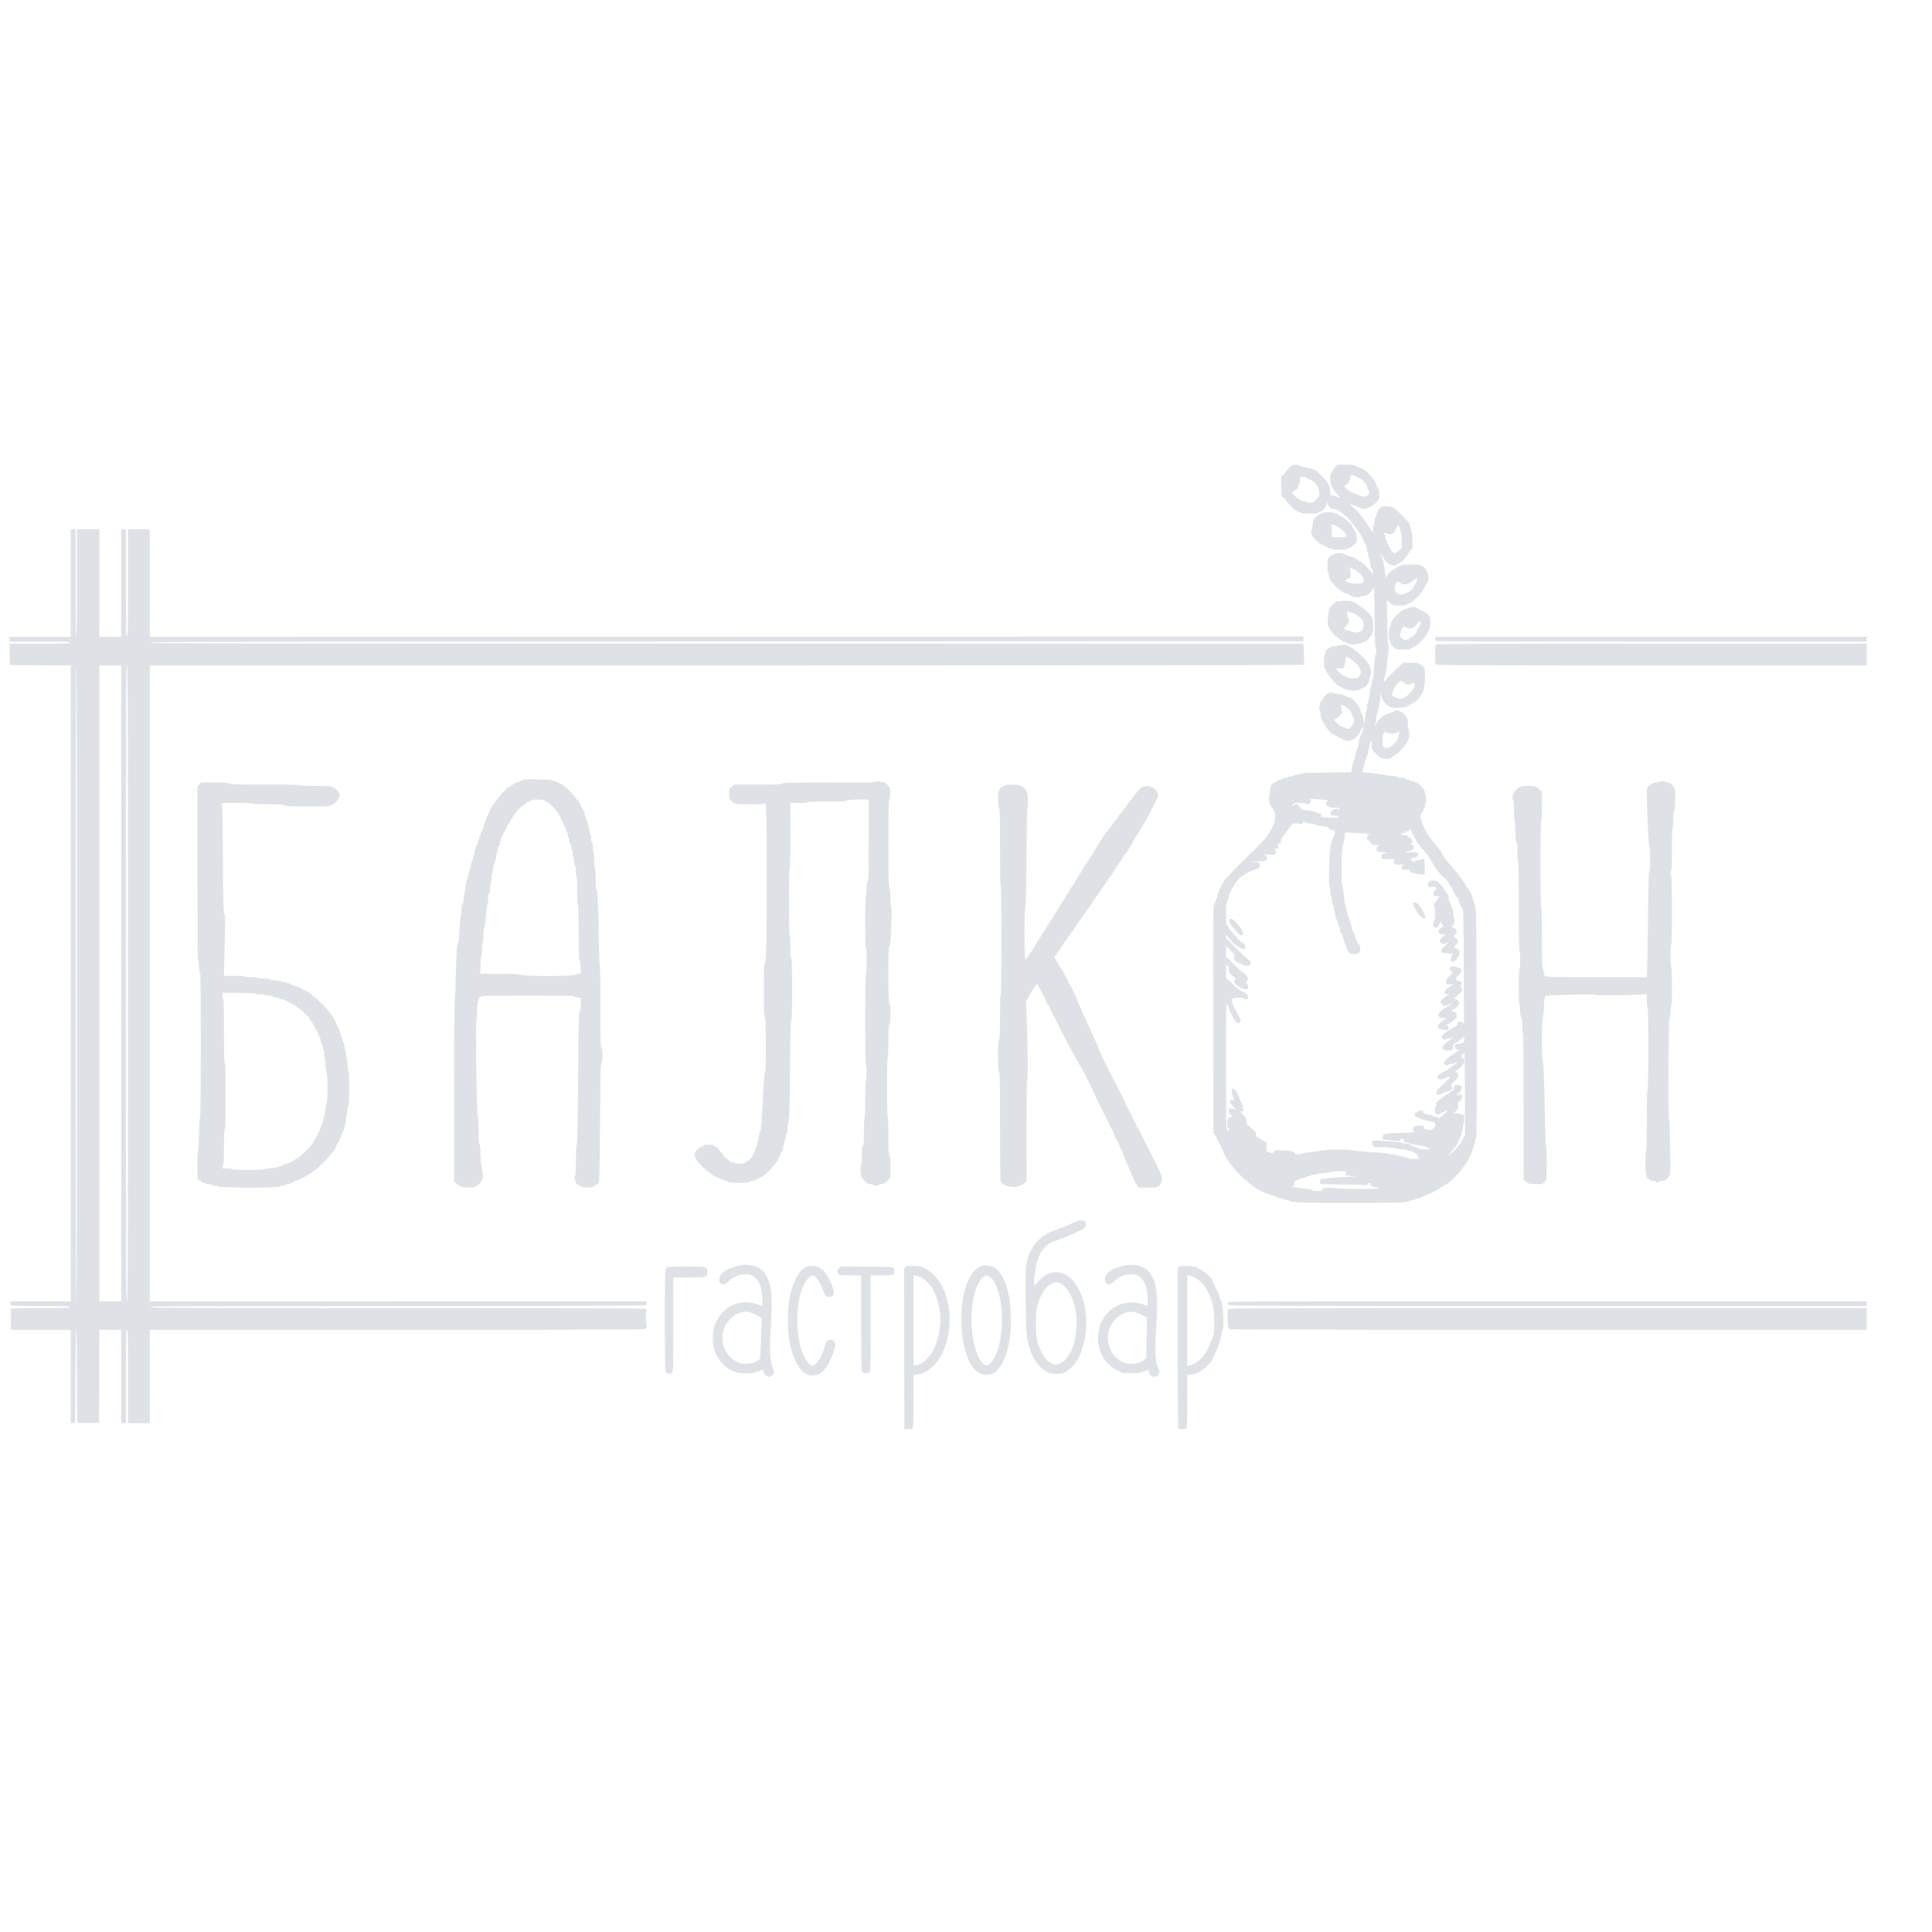 <?xml version="1.0" standalone="no"?>
<!DOCTYPE svg PUBLIC "-//W3C//DTD SVG 20010904//EN"
 "http://www.w3.org/TR/2001/REC-SVG-20010904/DTD/svg10.dtd">
<svg version="1.0" xmlns="http://www.w3.org/2000/svg"
 width="270" height="270" viewBox="0 0 2838 1607"
 preserveAspectRatio="xMidYMid meet">
<g transform="translate(0,1607) scale(0.1,-0.1)"
fill="#dee2e6" stroke="none">
<path d="M18954 15372 c-16 -15 -38 -41 -49 -57 -11 -16 -35 -44 -52 -62 l-33
-32 0 -135 c0 -135 4 -166 22 -166 10 0 58 -45 58 -55 0 -19 116 -135 135
-135 8 0 15 -4 15 -10 0 -5 8 -10 18 -10 10 0 27 -7 38 -15 28 -21 246 -21
264 0 7 8 17 15 22 15 36 0 97 76 99 124 1 20 2 20 6 1 3 -11 16 -35 30 -52
19 -27 31 -33 61 -34 20 0 49 -8 63 -17 50 -32 134 -100 165 -133 53 -57 194
-249 194 -265 0 -8 4 -22 9 -32 5 -9 12 -24 15 -32 4 -8 15 -28 25 -45 11 -16
20 -47 20 -67 1 -20 6 -40 11 -43 6 -3 10 -21 10 -40 0 -19 4 -36 9 -40 5 -3
13 -36 17 -73 3 -37 9 -69 13 -72 15 -12 31 -52 31 -75 0 -23 -5 -20 -49 33
-56 67 -128 132 -148 132 -7 0 -13 4 -13 9 0 5 -8 11 -17 15 -10 3 -31 14 -48
25 -16 11 -40 20 -52 20 -12 1 -25 6 -28 11 -3 6 -16 10 -28 10 -12 0 -31 7
-41 15 -27 20 -130 20 -150 0 -8 -8 -21 -15 -28 -15 -8 0 -26 -13 -41 -28 -25
-27 -27 -34 -27 -124 0 -54 4 -100 10 -103 6 -3 10 -21 10 -40 0 -19 5 -37 10
-40 6 -3 10 -15 10 -25 0 -25 144 -170 169 -170 6 0 11 -4 11 -10 0 -5 9 -10
19 -10 11 0 23 -4 26 -10 3 -5 17 -10 31 -10 13 0 24 -4 24 -8 0 -27 140 -56
155 -32 3 6 22 10 40 10 54 0 112 36 143 89 l27 46 5 -435 c4 -322 8 -441 18
-457 15 -28 16 -85 0 -101 -8 -8 -15 -63 -20 -145 -8 -152 -16 -215 -29 -223
-5 -3 -9 -26 -9 -52 0 -26 -7 -56 -15 -66 -10 -13 -15 -43 -15 -82 0 -35 -4
-66 -10 -69 -5 -3 -10 -21 -10 -40 0 -19 -4 -37 -10 -40 -5 -3 -10 -30 -10
-59 0 -28 -5 -57 -11 -63 -7 -7 -14 -46 -17 -88 -5 -83 -22 -114 -22 -40 0 31
-8 61 -25 91 -14 25 -25 55 -25 67 0 12 -18 45 -40 72 -71 88 -90 105 -119
105 -16 0 -34 7 -41 15 -7 8 -21 15 -31 15 -10 0 -21 5 -24 10 -3 6 -30 10
-60 10 -30 0 -57 5 -60 10 -3 6 -26 10 -51 10 -38 0 -49 -5 -84 -40 -22 -22
-40 -47 -40 -55 0 -8 -3 -15 -7 -15 -30 0 -59 -139 -33 -155 6 -3 10 -30 10
-60 0 -29 6 -60 13 -67 6 -7 19 -26 27 -43 34 -71 103 -155 138 -172 20 -9 54
-27 74 -40 21 -13 44 -23 53 -23 8 0 15 -3 15 -7 0 -25 112 -45 125 -23 3 6
14 10 24 10 27 0 95 79 127 146 15 33 29 53 32 45 6 -17 -16 -83 -45 -139 -15
-28 -23 -60 -23 -92 0 -27 -4 -52 -10 -55 -5 -3 -10 -17 -10 -30 0 -13 -4 -26
-9 -30 -6 -3 -13 -27 -16 -53 -6 -45 -10 -57 -33 -112 -6 -14 -13 -41 -17 -60
-3 -19 -8 -49 -11 -67 l-6 -31 -351 -4 c-298 -4 -359 -7 -397 -21 -25 -9 -57
-17 -72 -17 -15 0 -30 -4 -33 -10 -3 -5 -19 -10 -35 -10 -16 0 -32 -4 -35 -10
-3 -5 -21 -10 -39 -10 -33 0 -145 -52 -194 -90 -28 -22 -32 -38 -48 -185 -7
-68 9 -129 43 -169 12 -13 26 -33 32 -44 13 -25 15 -145 2 -170 -5 -9 -18 -37
-30 -62 -59 -122 -101 -178 -232 -305 -291 -282 -466 -463 -480 -492 -7 -18
-17 -33 -21 -33 -5 0 -8 -9 -8 -20 0 -11 -4 -20 -9 -20 -5 0 -12 -11 -15 -25
-4 -14 -11 -25 -16 -25 -6 0 -10 -16 -10 -35 0 -19 -4 -35 -10 -35 -5 0 -10
-16 -10 -35 0 -19 -4 -35 -9 -35 -5 0 -11 -14 -15 -31 -3 -16 -13 -37 -21 -45
-14 -14 -15 -200 -13 -1693 l3 -1676 23 -25 c13 -14 26 -37 29 -52 3 -16 9
-28 14 -28 5 0 9 -11 9 -25 0 -14 4 -25 9 -25 11 0 41 -56 41 -77 0 -7 5 -13
10 -13 6 0 10 -10 10 -22 0 -13 9 -34 20 -48 11 -14 20 -29 20 -33 0 -5 27
-47 61 -95 64 -91 178 -209 268 -277 29 -22 65 -50 79 -63 15 -13 45 -32 67
-43 22 -11 47 -23 55 -28 45 -24 62 -31 79 -31 11 0 23 -4 26 -10 3 -5 14 -10
24 -10 16 0 59 -17 103 -41 10 -5 31 -9 47 -9 17 0 33 -4 36 -10 3 -5 17 -10
31 -10 13 0 32 -4 42 -9 61 -33 134 -36 892 -36 606 0 770 3 830 14 41 8 79
18 85 23 5 4 19 8 31 8 13 0 26 5 29 10 3 6 19 10 35 10 16 0 31 4 35 9 3 5
19 12 35 16 17 4 30 11 30 16 0 5 8 9 18 9 17 0 121 47 132 59 3 3 19 13 35
21 17 8 51 29 76 47 26 18 51 33 56 33 20 0 149 119 198 184 79 102 108 144
126 181 11 22 23 47 28 55 24 45 31 62 31 79 0 11 5 23 10 26 6 3 10 19 10 36
0 16 5 29 10 29 6 0 10 20 10 44 0 27 5 46 13 49 9 3 11 345 9 1678 -2 1027
-7 1678 -13 1683 -5 6 -9 25 -9 43 0 18 -4 33 -10 33 -5 0 -10 11 -10 24 0 14
-4 28 -10 31 -5 3 -10 17 -10 30 0 24 -31 87 -79 159 -14 21 -30 46 -36 55
-59 94 -104 151 -235 300 -30 34 -67 84 -81 110 -39 71 -96 149 -159 217 -47
52 -116 168 -140 239 -4 11 -13 36 -19 55 -7 19 -15 43 -18 52 -3 9 7 32 21
51 14 19 26 41 26 50 0 9 5 19 10 22 6 3 10 19 10 35 0 16 5 32 10 35 6 3 10
33 10 65 0 32 -4 62 -10 65 -5 3 -10 21 -10 40 0 26 -11 45 -51 89 -28 31 -59
56 -69 56 -11 0 -22 5 -25 10 -3 6 -19 10 -35 10 -16 0 -32 5 -35 10 -3 6 -16
10 -29 10 -12 0 -31 7 -42 15 -10 8 -37 15 -60 15 -22 0 -44 4 -50 9 -9 9 -36
14 -174 30 -41 5 -98 14 -127 20 -28 6 -92 13 -142 17 -76 6 -89 9 -80 21 11
13 24 61 36 131 3 18 9 35 14 38 5 3 9 15 9 27 0 12 7 31 15 41 8 11 15 37 15
57 0 21 5 41 10 44 6 3 10 23 10 43 0 20 8 46 16 57 15 19 16 18 13 -15 -5
-86 0 -103 49 -155 68 -72 95 -87 163 -88 51 -1 62 2 87 26 15 15 33 27 40 27
7 0 12 5 12 10 0 6 6 10 13 10 26 0 167 163 167 194 0 8 5 18 10 21 6 3 10 37
10 75 0 38 -4 72 -10 75 -5 3 -10 39 -10 79 0 53 -4 77 -15 86 -8 7 -15 18
-15 25 0 15 -25 37 -73 64 -42 24 -58 26 -87 11 -11 -5 -29 -14 -40 -20 -11
-5 -29 -10 -39 -10 -11 0 -23 -4 -26 -10 -3 -5 -13 -10 -21 -10 -31 0 -121
-78 -143 -124 -11 -25 -24 -46 -27 -46 -3 0 -2 6 3 12 4 7 11 38 15 68 4 30
14 84 23 120 25 102 35 159 44 245 7 70 8 73 9 28 1 -28 7 -55 12 -58 6 -3 10
-15 10 -25 0 -21 76 -100 96 -100 7 0 14 -5 16 -12 3 -9 34 -12 113 -10 98 3
112 6 149 30 23 15 57 35 76 45 51 26 62 36 106 97 50 69 63 125 65 276 2 135
-2 148 -65 190 -32 22 -45 24 -146 24 l-110 0 -88 -82 c-102 -97 -116 -112
-159 -163 l-33 -38 0 36 c0 20 5 39 10 42 6 3 10 21 10 40 0 19 5 37 10 40 6
3 10 30 10 58 0 29 7 93 15 142 17 105 19 170 5 211 -5 16 -11 164 -12 330
l-3 301 46 -39 c45 -38 46 -38 134 -38 59 0 94 4 104 13 9 8 32 20 51 27 71
27 217 188 219 241 1 9 12 27 26 40 21 21 25 33 25 86 0 53 -5 71 -31 113 -46
75 -76 86 -234 82 -120 -3 -133 -5 -174 -30 -24 -15 -60 -36 -79 -48 -45 -27
-82 -62 -82 -79 0 -7 -6 -18 -14 -24 -12 -10 -15 -1 -19 56 -7 99 -38 226 -57
238 -6 4 -10 13 -10 21 0 21 18 3 53 -53 55 -87 139 -118 197 -73 14 11 30 20
35 20 19 1 96 80 110 113 7 18 27 48 44 67 l31 35 -3 120 c-3 109 -11 152 -38
207 -5 10 -9 24 -9 33 0 22 -198 217 -246 241 -14 8 -53 14 -87 14 -49 0 -66
-5 -94 -26 -18 -14 -33 -34 -33 -44 0 -10 -4 -22 -10 -25 -5 -3 -10 -17 -10
-30 0 -13 -5 -25 -12 -27 -6 -2 -13 -31 -16 -66 -2 -34 -8 -65 -13 -68 -5 -3
-9 -28 -9 -55 0 -45 -2 -49 -15 -35 -8 8 -15 17 -15 20 0 8 -102 161 -141 211
-46 60 -90 106 -134 142 -27 22 -34 32 -23 33 9 0 20 -4 23 -10 3 -5 15 -10
25 -10 10 0 40 -11 66 -25 47 -25 118 -34 129 -16 3 5 20 13 37 16 20 5 52 28
85 62 53 54 53 54 53 119 0 51 -5 72 -25 104 -14 22 -25 50 -25 63 0 23 -37
74 -114 155 -39 40 -86 72 -109 72 -18 0 -87 33 -87 42 0 4 -58 8 -129 8
l-129 0 -36 -44 c-20 -24 -36 -49 -36 -54 0 -5 -7 -15 -15 -22 -11 -9 -15 -33
-15 -86 0 -88 27 -148 102 -228 26 -27 45 -52 43 -55 -3 -2 -25 6 -49 19 -27
13 -55 21 -70 18 -25 -5 -26 -4 -26 52 0 83 -30 142 -110 220 -99 96 -116 110
-133 110 -9 0 -19 5 -22 10 -3 6 -26 10 -50 10 -24 0 -47 5 -50 10 -3 6 -18
10 -33 10 -15 1 -38 7 -52 15 -43 25 -104 19 -136 -13z m956 -144 c14 -6 32
-14 40 -19 8 -5 25 -13 36 -18 31 -14 94 -83 94 -104 0 -10 9 -37 20 -60 20
-41 20 -42 2 -67 -23 -31 -90 -39 -124 -16 -12 9 -30 16 -40 16 -10 0 -33 9
-53 20 -20 11 -41 20 -48 20 -7 1 -30 19 -52 40 l-40 40 38 31 c20 17 37 39
37 49 0 10 5 22 10 25 6 3 10 20 10 36 0 33 8 33 70 7z m-720 -23 c7 -8 19
-15 26 -15 21 0 87 -40 104 -63 43 -59 60 -100 60 -147 0 -45 -4 -53 -45 -95
-40 -40 -51 -45 -90 -45 -24 0 -47 5 -50 10 -3 6 -21 10 -39 10 -19 0 -39 7
-46 15 -7 8 -19 15 -26 15 -15 0 -104 88 -104 102 0 5 8 11 18 15 36 13 72 45
72 64 0 11 7 31 16 45 11 17 15 37 11 64 l-5 40 43 0 c26 0 47 -6 55 -15z
m1388 -785 c6 -19 12 -81 14 -137 l3 -102 -43 -41 c-24 -22 -51 -40 -60 -40
-18 1 -52 23 -52 33 0 4 -16 31 -35 61 -19 30 -35 64 -35 75 0 11 -4 23 -10
26 -5 3 -10 21 -10 39 0 17 -5 37 -12 44 -17 17 0 28 22 14 46 -28 130 -5 130
36 0 8 12 31 27 50 l27 35 12 -29 c6 -16 16 -45 22 -64z m-702 -550 c9 0 31
-12 48 -27 18 -16 44 -37 57 -48 48 -40 65 -109 34 -135 -18 -15 -169 -9 -200
7 -11 7 -28 14 -37 17 -28 8 -21 20 22 39 l40 17 0 62 c0 44 -5 67 -17 82 -18
20 -18 20 9 3 15 -9 35 -17 44 -17z m944 -150 c0 -6 -4 -18 -9 -28 -5 -9 -19
-37 -30 -62 -31 -63 -48 -81 -111 -112 -67 -34 -111 -35 -150 -6 -26 19 -30
28 -30 68 0 88 42 128 85 80 36 -39 139 -15 197 47 22 24 48 31 48 13z m-198
-1525 c15 -20 29 -25 62 -25 23 0 51 7 62 15 27 21 34 19 34 -11 0 -60 -79
-160 -159 -201 -28 -15 -87 -17 -96 -3 -3 6 -16 10 -28 10 -12 0 -30 12 -40
26 -17 23 -17 27 -3 49 9 13 16 33 16 43 0 11 19 42 42 71 48 59 78 66 110 26z
m-879 -337 c56 -32 107 -80 107 -102 0 -13 12 -40 26 -61 30 -45 27 -64 -17
-130 -26 -39 -35 -45 -65 -45 -19 0 -34 5 -34 10 0 6 -9 10 -19 10 -11 0 -23
5 -26 10 -3 6 -12 10 -20 10 -7 0 -34 21 -60 47 -41 42 -44 49 -27 53 42 11
121 97 108 118 -3 5 -9 27 -15 50 -10 46 -1 53 42 30z m627 -393 c18 -22 137
-21 162 1 16 16 18 15 24 0 4 -10 2 -22 -5 -29 -6 -6 -11 -21 -11 -34 0 -34
-47 -100 -95 -133 -58 -40 -86 -45 -114 -23 -20 16 -23 28 -23 100 0 60 4 87
17 107 20 30 28 32 45 11z m-1010 -982 c58 -2 116 -6 130 -9 22 -5 23 -7 7
-15 -10 -6 -17 -22 -17 -38 0 -38 50 -61 135 -61 51 0 65 -3 65 -15 0 -18 -21
-20 -37 -4 -17 17 -82 -16 -94 -47 -16 -44 -12 -49 45 -49 58 0 77 -8 59 -26
-8 -8 -51 -9 -138 -4 -70 4 -122 11 -115 15 25 15 6 44 -34 52 -22 5 -44 12
-50 17 -6 5 -33 11 -61 14 -88 9 -149 24 -153 37 -9 25 -62 75 -69 65 -5 -5
-18 -16 -30 -22 -22 -12 -22 -12 -11 12 11 24 16 25 89 25 43 0 89 -5 103 -11
20 -10 30 -9 51 5 31 20 32 40 3 62 -19 14 -20 15 -3 8 11 -5 67 -10 125 -11z
m-175 -343 c3 -5 25 -10 49 -10 23 0 46 -3 50 -7 11 -11 113 -34 178 -40 44
-4 57 -9 61 -24 3 -11 14 -19 27 -19 35 0 60 -19 60 -45 0 -13 -4 -27 -10 -30
-5 -3 -10 -14 -10 -24 0 -9 -10 -37 -22 -62 -27 -52 -37 -158 -44 -468 -3
-134 -1 -208 6 -215 5 -5 10 -30 10 -56 1 -25 7 -63 15 -85 8 -22 15 -59 15
-82 0 -23 5 -45 10 -48 6 -3 10 -19 10 -35 0 -16 5 -32 10 -35 6 -3 10 -24 10
-45 0 -35 13 -77 41 -132 5 -10 9 -27 9 -37 0 -11 5 -23 10 -26 6 -3 10 -20
10 -36 0 -16 11 -47 25 -69 14 -22 25 -51 25 -64 0 -14 5 -28 10 -31 6 -3 10
-17 10 -29 0 -13 7 -29 15 -36 8 -7 15 -23 15 -36 0 -25 14 -55 39 -86 11 -14
29 -18 74 -18 72 0 86 14 87 81 0 36 -5 50 -25 69 -14 13 -25 31 -25 41 0 10
-4 21 -10 24 -5 3 -10 15 -10 26 0 19 -3 27 -34 86 -9 17 -16 43 -16 56 0 14
-4 29 -10 32 -5 3 -10 19 -10 35 0 16 -4 32 -10 35 -5 3 -10 16 -10 29 0 12
-4 26 -10 32 -9 9 -16 34 -35 129 -4 17 -11 39 -15 50 -5 11 -11 52 -13 90 -2
39 -12 106 -23 150 -16 67 -19 115 -18 290 1 210 15 370 34 389 5 5 10 34 10
63 0 63 16 96 40 83 9 -5 76 -10 149 -12 73 -2 135 -6 138 -10 2 -5 16 -8 31
-9 l27 -1 -25 -7 c-19 -5 -26 -14 -28 -39 -3 -27 1 -34 22 -42 14 -5 26 -16
26 -24 0 -27 42 -46 105 -47 33 -1 49 -4 35 -6 -35 -7 -50 -21 -50 -48 0 -38
26 -50 109 -49 49 0 65 -2 46 -7 -72 -16 -86 -27 -83 -61 l3 -33 98 1 c68 1
95 -2 87 -10 -5 -5 -10 -20 -10 -33 0 -30 41 -47 98 -39 46 6 48 5 30 -24 -10
-15 -10 -25 -2 -38 9 -13 22 -16 63 -14 40 3 51 1 51 -11 0 -26 61 -49 142
-54 l77 -5 -1 110 c0 102 -2 112 -20 118 -11 3 -25 1 -31 -5 -6 -6 -26 -11
-43 -11 -18 0 -36 -4 -39 -10 -10 -16 -55 -12 -55 5 0 8 -5 15 -11 15 -5 0 -7
5 -4 10 3 6 18 10 33 10 15 0 40 10 56 23 25 20 27 26 17 45 -13 24 -38 26
-143 13 -31 -4 -54 -3 -52 1 3 4 15 8 28 8 12 0 41 9 65 21 38 18 42 23 39 52
-3 28 -8 33 -38 38 -19 4 -28 7 -19 8 29 2 43 28 31 56 -7 14 -17 25 -23 25
-6 0 -20 11 -31 25 -16 21 -28 25 -71 25 -47 0 -49 1 -31 15 10 8 27 15 37 15
9 0 17 5 17 10 0 6 11 10 24 10 13 0 29 7 36 15 16 19 30 19 30 0 0 -14 45
-101 61 -120 5 -5 9 -16 9 -25 0 -10 30 -52 68 -94 37 -43 79 -94 94 -114 15
-20 31 -41 35 -47 5 -5 15 -23 23 -40 42 -85 157 -234 201 -261 25 -15 89
-110 126 -186 19 -40 46 -85 60 -100 14 -14 22 -31 19 -37 -6 -9 19 -63 58
-124 12 -18 15 -155 18 -854 l3 -832 -23 15 c-33 22 -72 11 -72 -20 0 -18 -11
-29 -42 -46 -24 -12 -45 -25 -48 -29 -3 -3 -27 -17 -53 -31 -80 -40 -111 -97
-66 -121 15 -8 24 -8 32 0 6 6 27 11 47 11 20 0 41 5 48 12 6 6 14 9 18 6 3
-4 -21 -24 -53 -46 -103 -71 -124 -102 -87 -133 22 -18 93 -22 122 -7 19 10
23 18 19 42 -4 27 11 56 28 56 10 0 108 72 122 90 10 12 12 7 13 -32 0 -43 -2
-47 -31 -57 -18 -6 -44 -11 -58 -11 -39 0 -53 -14 -49 -46 3 -25 8 -30 43 -35
22 -3 34 -7 27 -8 -7 0 -58 -33 -113 -72 -115 -81 -144 -125 -98 -149 16 -9
26 -8 44 4 14 9 40 16 59 16 19 0 38 5 41 10 3 6 13 10 21 10 14 0 14 -2 0
-15 -8 -8 -19 -15 -25 -15 -6 0 -11 -4 -11 -10 0 -5 -6 -10 -13 -10 -7 0 -23
-10 -37 -23 -14 -13 -32 -26 -40 -30 -8 -4 -33 -18 -55 -32 -22 -13 -50 -29
-63 -35 -31 -13 -51 -58 -31 -71 18 -11 64 -12 87 0 29 15 93 33 98 28 3 -2
-43 -49 -101 -103 -84 -80 -105 -104 -105 -127 0 -15 7 -30 15 -33 18 -7 85
14 85 27 0 5 10 9 23 9 13 0 42 9 65 20 33 16 42 26 42 45 0 17 -6 25 -17 25
-12 0 3 21 45 63 50 51 62 69 62 95 0 21 -7 36 -20 44 -22 14 -26 28 -9 28 12
0 41 24 90 74 39 38 39 82 2 113 l-28 22 27 25 c15 15 29 26 31 26 3 0 5 -272
6 -604 l2 -605 -24 -38 c-13 -21 -31 -56 -41 -78 -18 -38 -164 -190 -174 -181
-2 3 2 11 9 19 8 8 30 34 48 57 19 23 40 48 46 54 10 11 35 62 69 139 9 21 16
51 16 67 0 16 5 32 10 35 6 3 10 23 10 44 0 20 5 42 11 48 5 5 9 38 7 74 -3
62 -4 64 -30 64 -14 0 -30 3 -34 8 -4 4 -27 7 -50 7 l-43 0 36 35 c33 32 35
38 31 85 -4 36 -2 50 8 50 19 0 54 49 54 76 0 26 -35 43 -53 25 -6 -6 -18 -11
-26 -11 -9 0 2 16 27 39 68 63 55 126 -25 119 -34 -3 -38 -6 -38 -31 -1 -18
-9 -34 -26 -45 -14 -9 -36 -27 -49 -39 -13 -13 -29 -23 -35 -23 -7 0 -24 -11
-39 -25 -14 -13 -46 -38 -71 -55 -31 -22 -45 -38 -45 -54 0 -13 -6 -36 -14
-52 -18 -35 -9 -92 17 -108 13 -8 24 -7 45 5 15 8 36 20 47 26 11 5 31 15 43
22 43 22 33 4 -28 -53 -62 -57 -74 -64 -85 -46 -3 6 -19 10 -34 10 -15 0 -36
7 -47 15 -10 8 -30 15 -44 15 -35 0 -102 25 -93 34 5 4 0 14 -11 21 -15 12
-23 12 -50 0 -17 -7 -39 -16 -49 -19 -22 -7 -20 -55 3 -66 8 -4 26 -13 40 -20
25 -13 63 -25 135 -40 114 -25 110 -23 107 -60 -2 -19 -10 -38 -17 -43 -8 -4
-21 -15 -30 -23 -11 -11 -24 -14 -43 -9 -15 3 -39 9 -54 12 -21 4 -26 10 -25
32 2 26 1 26 -58 22 -70 -4 -91 -13 -101 -43 -5 -16 -1 -27 15 -39 21 -17 17
-18 -131 -23 -203 -7 -300 -15 -316 -29 -7 -5 -12 -24 -10 -41 l3 -31 80 -7
c44 -4 99 -10 122 -13 35 -6 44 -4 55 14 18 30 48 27 48 -4 0 -19 6 -26 28
-30 15 -3 41 -10 57 -16 34 -13 107 -27 175 -36 25 -3 50 -9 55 -13 6 -4 25
-11 43 -15 18 -3 30 -11 26 -16 -7 -12 -129 -12 -154 1 -11 6 -29 14 -40 20
-11 6 -29 10 -39 10 -11 0 -22 4 -26 9 -11 20 -69 41 -110 41 -22 0 -45 4 -51
9 -10 10 -82 17 -281 27 l-132 6 -12 -26 c-11 -23 -9 -29 10 -50 21 -23 29
-24 144 -24 67 0 142 -5 167 -12 25 -7 74 -15 110 -17 36 -3 69 -9 74 -14 6
-5 20 -9 33 -9 13 0 31 -4 41 -9 9 -5 24 -12 32 -16 32 -13 60 -32 54 -38 -10
-10 6 -46 24 -50 9 -3 -20 -5 -65 -6 -45 0 -84 3 -87 8 -3 5 -23 11 -43 14
-21 2 -63 12 -93 22 -30 9 -80 19 -110 22 -30 2 -64 8 -75 13 -11 5 -65 11
-120 14 -139 6 -329 23 -400 35 -78 14 -337 14 -406 0 -60 -11 -174 -27 -259
-35 -30 -3 -59 -10 -64 -15 -6 -5 -32 -9 -58 -9 -36 0 -48 4 -48 15 0 8 -12
17 -27 20 -16 3 -44 11 -63 16 -19 6 -75 9 -125 7 -83 -3 -90 -5 -93 -24 -2
-17 -8 -20 -30 -17 -15 3 -39 10 -53 16 -25 10 -26 15 -25 74 l1 64 -55 31
c-95 53 -107 64 -102 96 3 23 -3 34 -30 56 -101 84 -118 100 -108 106 16 10 0
65 -29 97 -14 17 -35 40 -46 52 l-20 23 25 -3 c24 -4 25 -2 22 41 -2 25 -8 49
-13 55 -5 5 -9 16 -9 24 0 8 -6 22 -13 30 -8 9 -22 42 -31 73 -20 64 -55 108
-87 108 -20 0 -21 -3 -15 -46 3 -26 13 -61 21 -77 21 -42 19 -47 -15 -40 -27
5 -30 3 -30 -21 0 -17 14 -42 40 -70 22 -23 37 -46 33 -49 -3 -4 -11 -3 -17 2
-6 5 -26 11 -43 13 -32 4 -33 3 -33 -31 0 -27 9 -45 38 -75 20 -22 29 -34 20
-27 -24 18 -65 6 -74 -22 -10 -31 -8 -115 3 -130 16 -20 23 -46 13 -52 -5 -3
-16 8 -25 24 -13 26 -15 140 -15 948 0 916 0 918 20 888 11 -16 22 -42 25 -57
10 -42 69 -154 100 -188 23 -25 62 -26 69 -2 6 17 -16 65 -85 189 -42 74 -53
136 -27 152 21 13 130 15 143 2 6 -5 26 -11 45 -13 33 -3 35 -1 33 25 -3 38
-15 52 -77 82 -49 24 -77 47 -193 157 l-53 49 0 102 1 102 23 -29 c19 -23 22
-33 13 -47 -14 -22 20 -75 70 -109 31 -21 45 -50 23 -50 -19 0 -10 -47 14 -67
46 -41 118 -74 150 -71 28 3 31 6 29 36 0 18 -9 42 -19 53 -18 19 -18 21 -1
30 28 16 22 64 -12 91 -15 12 -46 37 -67 55 -59 47 -136 124 -162 161 -13 17
-32 32 -43 32 -17 0 -19 8 -19 93 l0 92 70 -74 c39 -41 70 -76 70 -78 0 -1 -7
-3 -15 -3 -19 0 -19 -29 0 -57 14 -20 90 -63 112 -63 6 0 13 -5 15 -10 5 -17
86 -16 103 1 20 20 5 64 -24 74 -11 3 -75 63 -143 131 -155 158 -171 174 -180
174 -5 0 -8 15 -8 33 l1 32 27 -32 c15 -17 44 -52 65 -77 21 -25 45 -46 53
-46 8 0 14 -4 14 -10 0 -5 5 -10 11 -10 7 0 17 -6 23 -14 6 -7 28 -16 48 -19
34 -5 39 -3 44 18 6 24 -28 75 -51 75 -15 0 -162 159 -181 196 -8 16 -23 36
-34 46 -18 15 -20 29 -20 177 0 96 4 162 10 166 6 3 10 17 10 30 0 13 5 27 10
30 6 3 10 15 10 26 0 10 4 27 9 37 5 9 12 24 15 32 3 8 10 22 14 30 9 16 27
49 47 87 17 33 81 103 94 103 6 0 11 5 11 10 0 6 5 10 12 10 6 0 19 6 27 14
28 25 132 76 156 76 12 0 34 10 49 21 21 16 26 28 24 53 -3 31 -4 31 -68 37
l-65 6 70 3 c39 2 83 3 98 2 43 -3 67 14 67 48 0 21 -7 33 -25 43 -23 12 -20
13 39 9 36 -2 76 -2 90 2 41 10 39 63 -4 79 -8 4 4 5 28 2 40 -3 42 -2 42 25
0 16 -6 32 -12 37 -9 5 -3 9 17 13 27 5 30 9 30 41 0 27 11 48 50 95 28 33 66
83 85 112 34 50 36 51 85 52 28 0 56 -4 64 -9 19 -12 43 -2 37 15 -6 16 39 20
49 4z m589 -5134 c-15 -12 -17 -18 -8 -33 9 -15 29 -19 115 -23 103 -5 103 -5
-66 -11 -215 -8 -394 -26 -411 -40 -21 -17 -18 -69 4 -69 9 0 150 -2 312 -4
162 -1 310 -6 328 -10 29 -7 34 -6 39 13 7 27 43 29 43 2 0 -29 23 -42 85 -48
36 -4 52 -9 43 -14 -20 -13 -526 -11 -648 2 -121 14 -196 4 -194 -24 2 -14 -8
-17 -60 -17 -34 0 -67 5 -73 11 -6 6 -46 15 -89 20 -216 24 -233 28 -194 49
18 9 21 18 16 41 -4 22 -2 29 9 29 9 0 25 5 38 12 48 25 58 28 80 28 13 0 32
7 43 15 10 8 29 15 41 15 12 0 25 5 28 10 3 6 26 10 50 10 24 0 46 4 49 8 3 5
44 12 91 15 47 3 93 11 103 16 9 6 68 11 131 11 102 0 113 -2 95 -14z"/>
<path d="M20989 9269 c-13 -13 -19 -30 -17 -47 3 -26 5 -27 60 -24 48 3 59 1
65 -14 4 -11 -1 -23 -13 -33 -27 -22 -36 -49 -24 -72 8 -15 22 -19 63 -20 37
-1 45 -3 27 -8 -16 -4 -28 -17 -34 -37 -5 -17 -19 -35 -30 -40 -23 -10 -34
-50 -17 -67 18 -18 14 -202 -4 -217 -16 -14 -20 -57 -6 -78 11 -17 62 -12 72
8 4 8 14 31 23 50 15 35 16 35 16 7 0 -18 7 -30 20 -35 23 -8 17 -20 -27 -51
-58 -40 -40 -91 32 -91 l40 0 -42 -36 c-47 -39 -56 -76 -24 -94 25 -13 68 -13
76 0 3 6 13 10 21 10 9 0 -10 -23 -41 -51 -45 -41 -55 -57 -53 -78 3 -25 5
-26 86 -29 45 -2 82 -6 82 -10 0 -5 -7 -17 -15 -28 -20 -26 -19 -80 1 -88 33
-13 113 78 114 129 0 39 -7 48 -52 72 -35 19 -36 20 -16 34 11 8 26 26 34 42
17 32 8 55 -31 81 l-25 17 25 27 c36 38 30 71 -18 96 l-37 20 20 21 c26 27 36
80 20 100 -7 8 -12 37 -12 65 0 28 -4 53 -9 56 -5 3 -9 14 -9 24 0 17 -18 66
-41 112 -5 10 -9 33 -9 51 0 22 -8 41 -24 56 -13 12 -34 42 -46 67 -13 24 -43
63 -67 84 -36 34 -49 40 -88 40 -32 0 -51 -6 -66 -21z"/>
<path d="M20756 8954 c-7 -19 55 -129 101 -181 15 -17 41 -34 56 -37 28 -7 28
-6 21 31 -8 45 -75 154 -111 183 -31 24 -59 26 -67 4z"/>
<path d="M18054 8696 c4 -16 16 -42 29 -57 12 -15 42 -51 66 -80 57 -70 77
-85 96 -69 24 20 18 49 -22 104 -66 91 -115 136 -146 134 -26 -2 -28 -5 -23
-32z"/>
<path d="M21304 8016 c-12 -30 1 -61 25 -64 22 -4 20 -8 -33 -61 -50 -51 -57
-62 -54 -92 3 -34 3 -34 55 -34 59 1 58 -2 -7 -38 -78 -43 -94 -107 -28 -107
l33 0 -33 -17 c-18 -9 -41 -26 -50 -37 -9 -12 -25 -25 -34 -29 -40 -15 -3 -87
45 -87 12 0 40 9 62 20 22 11 42 20 45 20 11 -1 -45 -40 -57 -40 -7 0 -13 -4
-13 -10 0 -5 -5 -10 -11 -10 -13 0 -79 -48 -101 -74 -20 -24 -23 -57 -6 -74 7
-7 32 -12 56 -12 38 0 43 -2 32 -15 -7 -8 -18 -15 -24 -15 -18 0 -86 -70 -86
-89 0 -23 19 -41 45 -41 12 0 26 -5 32 -11 6 -6 26 -9 44 -7 28 2 35 8 37 29
2 15 -4 31 -13 39 -14 12 -12 15 18 29 19 9 53 31 76 50 32 27 41 40 41 65 0
35 -15 56 -41 56 -9 0 -22 7 -29 15 -9 11 -9 15 -1 15 21 0 83 47 97 75 12 23
11 30 -3 52 -9 14 -31 32 -48 39 -16 7 -23 13 -15 14 9 0 23 8 31 18 9 9 33
30 53 45 39 30 47 65 21 87 -11 9 -12 16 -4 26 6 7 9 25 7 41 -3 24 -8 28 -33
28 -17 0 -36 8 -44 18 -12 16 -10 22 15 50 16 17 38 39 49 48 27 23 11 72 -25
77 -14 2 -29 8 -34 13 -16 15 -86 11 -92 -5z"/>
<path d="M19425 14690 c-3 -5 -13 -10 -22 -10 -8 0 -25 -9 -37 -19 -11 -11
-34 -30 -49 -43 -23 -19 -29 -33 -32 -78 -2 -30 -10 -73 -16 -96 -7 -22 -9
-52 -6 -66 10 -38 133 -158 162 -158 13 0 26 -4 30 -9 8 -14 65 -41 86 -41 10
0 21 -4 24 -10 3 -6 52 -10 110 -10 58 0 107 4 110 10 3 6 13 10 22 10 9 0 40
18 68 39 44 33 53 46 57 78 7 58 -7 111 -41 159 -17 25 -31 50 -31 58 0 17
-117 118 -162 139 -20 10 -40 22 -43 27 -3 6 -17 10 -30 10 -13 0 -27 5 -30
10 -3 6 -42 10 -85 10 -43 0 -82 -4 -85 -10z m200 -191 c17 -10 39 -23 50 -28
11 -5 40 -29 64 -54 33 -35 42 -50 36 -66 -6 -21 -12 -22 -108 -19 l-102 3 -1
77 c-1 43 -4 85 -8 93 -8 21 32 18 69 -6z"/>
<path d="M1040 13660 l0 -790 -450 0 -450 0 0 -35 0 -35 445 0 c389 0 445 -2
445 -15 0 -13 -56 -15 -445 -15 l-446 0 3 -157 3 -158 448 -3 447 -2 0 -4670
0 -4670 -443 0 -444 0 3 -23 c1 -12 3 -28 3 -34 1 -10 95 -13 436 -13 380 0
435 -2 435 -15 0 -13 -55 -15 -435 -15 -283 0 -435 -4 -436 -10 -1 -5 -1 -19
-1 -30 0 -11 0 -78 1 -150 l1 -130 440 0 440 0 0 -686 0 -685 33 3 32 3 3 683
c1 443 6 682 12 682 7 0 10 -228 10 -654 0 -359 3 -668 6 -685 l7 -31 156 2
156 3 3 682 2 683 160 0 160 0 0 -685 0 -685 35 0 35 0 0 685 c0 602 2 685 15
685 13 0 15 -83 15 -685 l0 -685 160 0 160 0 0 685 0 685 3634 0 c3291 0 3636
1 3650 16 19 18 19 18 6 106 -6 43 -6 85 0 119 7 37 7 56 -1 65 -10 12 -587
14 -3559 14 -1951 0 -3588 3 -3638 6 -51 4 -92 11 -92 15 0 5 1637 9 3638 9
2816 0 3641 3 3650 12 7 7 12 22 12 35 l0 23 -3650 0 -3650 0 0 4670 0 4670
8474 0 c5563 0 8477 3 8481 10 3 5 3 77 -1 160 l-7 150 -8473 0 c-7524 0
-8474 2 -8474 15 0 13 951 15 8473 17 l8472 3 3 35 3 35 -8476 -3 -8475 -2 0
790 0 790 -160 0 -160 0 0 -785 c0 -691 -2 -785 -15 -785 -13 0 -15 94 -15
785 l0 785 -35 0 -35 0 0 -790 0 -790 -160 0 -160 0 0 790 0 790 -165 0 -165
0 0 -785 c0 -517 -3 -785 -10 -785 -7 0 -10 268 -10 785 l0 785 -35 0 -35 0 0
-790z m90 -5875 c0 -3103 -3 -4665 -10 -4665 -7 0 -10 1562 -10 4665 0 3103 3
4665 10 4665 7 0 10 -1562 10 -4665z m650 -5 l0 -4670 -160 0 -160 0 0 4670 0
4670 160 0 160 0 0 -4670z m100 5 c0 -4140 -2 -4665 -15 -4665 -13 0 -15 525
-15 4665 0 4140 2 4665 15 4665 13 0 15 -525 15 -4665z"/>
<path d="M19625 13383 c-16 -9 -46 -33 -67 -54 -31 -33 -37 -47 -42 -99 -3
-33 -9 -87 -12 -120 -4 -45 -2 -70 10 -95 24 -49 94 -135 119 -144 12 -5 31
-18 41 -30 11 -11 25 -21 33 -21 7 0 13 -4 13 -10 0 -5 7 -10 15 -10 8 0 24
-4 35 -10 11 -5 29 -14 40 -20 35 -18 147 -12 192 10 23 11 47 20 53 20 16 0
78 69 99 110 15 29 17 54 15 135 -4 96 -5 102 -39 149 -34 47 -183 160 -240
182 -8 3 -23 10 -32 15 -29 15 -199 9 -233 -8z m210 -153 c3 -5 15 -10 26 -10
28 0 122 -62 148 -98 24 -34 29 -116 8 -143 -29 -38 -65 -51 -117 -44 -27 4
-52 11 -56 16 -3 5 -16 9 -28 9 -29 0 -72 21 -71 35 0 5 15 25 33 43 40 42 49
75 28 107 -9 13 -16 40 -16 60 0 28 4 35 19 35 11 0 23 -4 26 -10z"/>
<path d="M20696 13295 c-15 -8 -37 -15 -48 -15 -57 0 -218 -164 -218 -222 0
-13 -7 -33 -15 -44 -10 -13 -14 -45 -15 -100 0 -103 24 -162 82 -204 38 -28
47 -30 133 -30 64 0 96 4 103 13 6 7 27 19 47 27 19 7 35 17 35 22 0 4 5 8 12
8 18 0 130 123 152 167 10 21 25 50 32 65 9 16 14 57 14 105 0 80 0 80 -38
114 -38 33 -50 41 -124 73 -20 9 -40 21 -43 26 -9 15 -76 12 -109 -5z m174
-220 c0 -28 -18 -66 -37 -78 -7 -4 -13 -14 -13 -21 0 -28 -26 -64 -67 -92 -24
-16 -43 -32 -43 -36 0 -5 -8 -8 -18 -8 -10 0 -23 -5 -29 -11 -17 -17 -75 13
-93 46 -11 21 -12 30 -2 45 7 11 12 26 12 34 0 7 7 19 15 26 9 7 13 15 10 18
-3 3 0 11 6 18 8 10 17 9 45 -7 19 -10 43 -19 53 -19 30 0 81 30 99 58 37 59
62 70 62 27z"/>
<path d="M21080 12847 c0 -13 5 -28 12 -35 9 -9 727 -12 3170 -12 l3158 0 0
35 0 35 -3170 0 -3170 0 0 -23z"/>
<path d="M21092 12758 c-8 -8 -12 -56 -12 -148 0 -92 4 -140 12 -148 9 -9 727
-12 3170 -12 l3158 0 0 160 0 160 -3158 0 c-2443 0 -3161 -3 -3170 -12z"/>
<path d="M19650 12740 c-8 -5 -33 -10 -55 -10 -55 0 -124 -50 -125 -90 0 -9
-5 -21 -10 -26 -6 -6 -11 -51 -12 -100 -1 -79 2 -94 23 -129 14 -22 29 -47 34
-56 55 -90 127 -164 191 -194 19 -9 34 -20 34 -25 0 -6 13 -10 29 -10 17 0 33
-4 36 -10 3 -5 41 -10 83 -9 58 0 84 5 107 20 17 10 37 21 45 25 35 13 46 22
59 50 8 16 18 37 23 46 4 10 8 29 8 42 0 14 5 28 10 31 6 3 10 28 10 55 0 27
-4 52 -10 55 -5 3 -10 15 -10 26 0 59 -181 239 -309 306 -27 15 -139 17 -161
3z m199 -199 c15 -14 46 -43 69 -63 75 -68 93 -139 48 -190 -21 -25 -30 -28
-85 -28 -56 0 -75 5 -121 32 -8 5 -23 11 -32 14 -10 4 -18 10 -18 15 0 5 -5 9
-12 9 -11 0 -68 58 -68 70 0 4 22 6 49 6 27 -1 53 2 56 6 8 8 24 72 32 130 5
34 7 37 29 32 14 -4 37 -18 53 -33z"/>
<path d="M7700 10774 c-8 -3 -26 -10 -40 -16 -14 -6 -34 -14 -45 -18 -11 -5
-27 -11 -35 -14 -8 -3 -33 -17 -55 -31 -22 -14 -47 -28 -55 -32 -21 -9 -88
-78 -135 -138 -95 -120 -135 -179 -135 -197 0 -9 -4 -20 -10 -23 -5 -3 -10
-13 -10 -21 0 -8 -11 -32 -25 -54 -14 -22 -25 -51 -25 -65 0 -14 -4 -25 -10
-25 -5 0 -10 -13 -10 -29 0 -17 -4 -33 -10 -36 -5 -3 -10 -17 -10 -29 0 -13
-7 -29 -15 -36 -8 -7 -15 -23 -15 -36 0 -12 -4 -26 -10 -29 -5 -3 -10 -17 -10
-30 0 -13 -4 -27 -10 -30 -5 -3 -10 -17 -10 -29 0 -13 -7 -29 -15 -36 -8 -7
-15 -25 -15 -41 0 -15 -4 -31 -10 -34 -5 -3 -10 -21 -10 -40 0 -19 -4 -37 -10
-40 -5 -3 -10 -21 -10 -38 0 -18 -7 -41 -15 -51 -8 -11 -15 -34 -15 -52 0 -18
-4 -36 -10 -39 -5 -3 -10 -19 -10 -35 0 -16 -4 -32 -10 -35 -5 -3 -10 -21 -10
-38 0 -18 -6 -41 -14 -52 -14 -21 -23 -69 -32 -170 -3 -33 -10 -64 -15 -69 -5
-6 -9 -36 -9 -67 0 -38 -5 -61 -15 -69 -11 -9 -15 -33 -15 -84 0 -40 -4 -76
-9 -82 -5 -5 -12 -54 -15 -109 -4 -55 -9 -145 -12 -200 -3 -60 -10 -103 -17
-107 -15 -9 -27 -206 -33 -558 -3 -150 -9 -269 -14 -274 -6 -6 -10 -496 -10
-1337 l0 -1327 31 -31 c17 -17 36 -31 44 -31 7 0 18 -7 25 -15 15 -18 189 -22
206 -5 6 6 25 19 43 28 49 27 92 123 72 161 -6 11 -11 42 -11 68 0 27 -4 53
-9 58 -5 6 -11 77 -13 159 -2 108 -6 151 -15 154 -10 3 -13 51 -13 196 0 110
-4 196 -10 202 -18 18 -38 1410 -20 1428 6 6 10 64 10 137 0 75 4 130 10 134
6 3 10 16 10 28 0 14 11 29 29 40 27 16 84 17 699 17 583 0 671 -2 682 -15 7
-9 29 -15 51 -15 l39 0 0 -94 c0 -71 -4 -97 -15 -106 -13 -11 -15 -111 -20
-729 -6 -890 -13 -1233 -25 -1245 -6 -6 -10 -98 -10 -218 0 -167 -3 -213 -15
-231 -13 -20 -13 -26 0 -51 8 -16 15 -34 15 -40 0 -15 36 -46 54 -46 7 0 19
-7 26 -15 9 -11 33 -15 85 -15 52 0 76 4 85 15 7 8 17 15 22 15 6 0 23 9 38
20 l29 21 6 147 c3 81 8 473 11 870 4 619 6 727 19 745 21 30 21 199 0 221
-13 13 -15 95 -15 618 0 379 -4 608 -10 614 -6 6 -11 156 -14 369 -7 482 -17
717 -33 723 -10 3 -13 42 -13 152 0 89 -4 151 -10 155 -6 4 -10 53 -10 115 0
62 -4 111 -10 115 -5 3 -10 37 -10 75 0 48 -5 73 -15 84 -9 9 -15 33 -15 65 0
27 -4 53 -10 56 -5 3 -10 24 -10 45 0 21 -4 42 -10 45 -5 3 -10 21 -10 39 0
18 -7 41 -15 52 -8 10 -15 31 -15 46 0 15 -4 30 -10 33 -5 3 -10 15 -10 26 0
10 -4 27 -9 37 -5 9 -12 24 -15 32 -4 8 -17 33 -31 55 -14 22 -30 50 -35 63
-5 12 -14 22 -20 22 -5 0 -10 6 -10 13 0 6 -17 30 -38 53 -20 23 -54 60 -74
83 -20 22 -40 41 -44 41 -3 0 -29 16 -55 35 -27 19 -56 35 -64 35 -8 0 -15 5
-15 10 0 6 -13 10 -28 10 -15 0 -34 6 -40 13 -9 8 -67 13 -205 14 -106 1 -199
0 -207 -3z m295 -304 c3 -5 20 -16 38 -25 52 -25 140 -116 174 -182 6 -12 18
-35 26 -50 38 -73 57 -116 57 -128 0 -7 7 -18 15 -25 8 -7 15 -23 15 -36 0
-12 5 -26 10 -29 6 -3 10 -19 10 -35 0 -16 5 -32 10 -35 6 -3 10 -21 10 -40 0
-18 7 -40 15 -49 8 -8 15 -30 15 -50 0 -19 5 -38 10 -41 6 -3 10 -28 10 -55 0
-27 5 -52 10 -55 6 -3 10 -28 10 -54 0 -26 7 -56 15 -67 10 -13 14 -44 15 -96
0 -42 5 -80 10 -83 6 -4 10 -82 10 -200 0 -118 4 -196 10 -200 6 -4 10 -150
10 -403 1 -325 3 -402 15 -422 9 -16 14 -55 15 -107 l0 -83 -33 0 c-18 0 -42
-7 -53 -15 -29 -22 -748 -22 -790 0 -24 12 -82 15 -322 15 -286 0 -292 0 -282
19 5 11 10 67 10 125 0 59 4 108 10 111 6 3 10 52 10 110 0 58 4 107 10 110 6
3 10 44 10 91 0 49 5 95 12 107 12 20 20 87 34 262 3 39 10 74 15 80 5 5 9 40
9 78 0 47 5 73 15 83 10 11 15 36 15 84 0 38 5 72 10 75 6 3 10 35 10 70 0 35
5 67 10 70 6 3 10 30 10 58 0 30 7 60 15 71 8 11 15 32 15 47 0 15 5 31 10 34
6 3 10 24 10 45 0 21 5 42 10 45 6 3 10 21 10 38 0 18 7 41 15 51 8 11 15 32
15 47 0 15 5 31 10 34 6 3 10 15 10 26 0 10 4 27 9 37 5 9 17 33 26 52 9 19
24 49 35 65 10 17 19 38 19 48 1 9 5 17 9 17 5 0 14 10 20 23 12 24 41 69 84
134 48 73 175 183 211 183 8 0 20 7 27 15 9 11 34 15 101 15 48 0 91 -4 94
-10z"/>
<path d="M12865 10740 c-4 -7 -243 -10 -683 -10 -579 -1 -680 -3 -696 -15 -17
-13 -76 -15 -361 -15 l-340 0 -38 -31 c-37 -30 -37 -31 -37 -103 0 -65 3 -75
28 -102 49 -52 57 -54 276 -54 126 0 207 4 211 10 32 52 36 -76 36 -1120 0
-909 -6 -1198 -28 -1237 -10 -16 -13 -114 -13 -390 0 -309 2 -372 15 -389 12
-16 14 -81 15 -402 0 -289 -3 -389 -12 -405 -8 -13 -16 -86 -20 -182 -5 -88
-12 -230 -18 -315 -5 -85 -12 -203 -16 -262 -4 -75 -10 -110 -20 -119 -8 -7
-14 -29 -14 -55 0 -23 -4 -46 -10 -49 -5 -3 -10 -18 -10 -32 0 -34 -16 -85
-46 -148 -14 -27 -24 -55 -24 -61 0 -19 -89 -104 -109 -104 -11 0 -23 -4 -26
-10 -3 -5 -33 -10 -65 -10 -32 0 -62 4 -65 10 -3 6 -19 10 -36 10 -16 0 -29 5
-29 10 0 6 -7 10 -15 10 -8 0 -15 5 -15 10 0 6 -11 15 -24 20 -13 4 -44 39
-69 77 -45 66 -79 103 -96 103 -5 0 -14 7 -21 15 -9 11 -32 15 -82 15 -52 0
-70 -4 -74 -15 -4 -8 -17 -15 -30 -15 -13 0 -24 -4 -24 -8 0 -5 -10 -14 -23
-21 -41 -22 -73 -100 -47 -116 6 -3 10 -13 10 -22 0 -8 9 -25 20 -37 10 -11
36 -41 56 -66 36 -44 158 -143 198 -161 12 -5 28 -13 36 -18 8 -5 29 -14 45
-21 17 -7 38 -16 47 -21 10 -5 27 -9 39 -9 11 0 27 -7 35 -15 23 -22 312 -22
320 0 4 8 17 15 30 15 13 0 32 4 42 9 9 5 34 18 55 28 66 31 77 37 77 45 0 5
6 8 13 8 16 0 110 97 147 150 13 19 27 37 30 40 6 4 26 41 51 92 5 10 9 23 9
29 0 6 7 17 15 25 8 9 15 31 15 49 0 19 5 37 10 40 6 3 10 21 10 40 0 19 5 37
10 40 6 3 10 23 10 43 0 20 7 46 15 56 10 13 15 43 15 86 0 36 4 70 9 75 16
16 22 221 27 875 3 472 7 616 17 622 18 11 18 919 0 926 -10 3 -13 44 -13 162
0 95 -4 161 -10 165 -6 4 -10 178 -10 490 0 312 4 486 10 490 6 4 10 177 10
486 l0 479 119 0 c69 0 122 4 126 10 4 6 109 10 284 10 228 0 281 3 297 15 15
11 53 14 172 15 l152 0 0 -592 c-1 -506 -3 -596 -15 -612 -11 -14 -15 -46 -15
-112 0 -51 -4 -96 -10 -99 -6 -4 -10 -142 -10 -380 0 -238 4 -376 10 -380 6
-4 10 -82 10 -200 0 -118 -4 -196 -10 -200 -7 -4 -10 -235 -10 -660 0 -425 3
-656 10 -660 6 -4 10 -55 10 -120 0 -65 -4 -116 -10 -120 -6 -4 -10 -107 -10
-275 0 -168 -4 -271 -10 -275 -6 -4 -10 -80 -10 -196 0 -156 -3 -193 -15 -205
-12 -12 -15 -44 -15 -154 0 -82 -4 -141 -10 -145 -16 -10 -12 -128 6 -163 24
-49 92 -102 130 -102 18 0 36 -5 39 -10 8 -13 72 -13 80 0 3 6 19 10 34 10 38
0 75 20 111 61 l30 34 0 156 c0 121 -3 159 -15 175 -12 16 -14 67 -15 286 0
167 -4 269 -10 273 -6 4 -10 162 -10 440 0 278 4 436 10 440 6 4 10 93 10 233
1 184 3 231 15 246 12 15 15 52 15 156 0 104 -3 141 -15 156 -21 28 -22 826
-1 844 16 12 21 82 32 404 3 105 1 163 -6 170 -6 6 -10 62 -10 135 -1 90 -5
133 -15 151 -12 21 -14 126 -14 645 0 519 2 624 14 645 20 36 19 144 -2 178
-34 54 -56 72 -89 72 -18 0 -36 5 -39 10 -3 6 -19 10 -35 10 -16 0 -32 -4 -35
-10z"/>
<path d="M24375 10740 c-3 -5 -26 -10 -49 -10 -27 0 -48 -6 -56 -15 -7 -8 -18
-15 -24 -15 -7 0 -22 -11 -35 -24 -21 -23 -22 -27 -17 -252 6 -306 24 -625 36
-646 15 -27 13 -345 -2 -350 -10 -4 -15 -157 -20 -694 -4 -379 -10 -728 -14
-776 l-5 -88 -737 0 c-597 1 -740 3 -754 14 -11 8 -18 27 -18 47 0 19 -7 47
-15 63 -13 24 -15 96 -15 457 0 274 -4 430 -10 434 -6 4 -10 228 -10 640 0
412 4 636 10 640 6 4 10 88 10 219 l0 212 -32 30 c-18 16 -43 35 -55 42 -27
15 -209 17 -218 2 -3 -5 -14 -10 -24 -10 -21 0 -73 -54 -89 -93 -15 -34 -16
-94 -2 -102 6 -4 10 -65 10 -150 0 -85 4 -146 10 -150 6 -4 10 -65 10 -148 1
-109 4 -147 15 -161 12 -15 15 -52 15 -157 0 -81 4 -140 10 -144 6 -4 10 -232
10 -650 0 -418 4 -646 10 -650 6 -4 10 -58 10 -130 0 -72 -4 -126 -10 -130 -6
-4 -10 -103 -10 -265 0 -162 4 -261 10 -265 6 -3 10 -41 10 -84 0 -52 5 -83
15 -97 10 -14 14 -48 15 -126 0 -60 4 -110 10 -113 7 -4 10 -374 10 -1078 l0
-1073 23 -19 c12 -11 33 -26 46 -32 28 -16 211 -18 211 -3 0 6 6 10 14 10 7 0
21 11 30 25 14 21 16 60 16 268 0 144 -4 247 -10 253 -5 5 -11 137 -14 314 -8
535 -23 931 -35 943 -16 16 -16 598 0 614 7 7 14 67 17 150 2 76 9 143 14 150
5 7 7 17 4 22 -12 19 704 39 739 21 20 -11 438 -8 653 5 l102 6 0 -93 c0 -62
4 -98 13 -107 15 -15 13 -1199 -3 -1215 -6 -6 -10 -169 -10 -442 0 -278 -4
-435 -10 -439 -6 -4 -10 -75 -10 -179 0 -184 10 -233 51 -243 11 -3 19 -9 19
-14 0 -5 17 -9 37 -9 20 0 45 -7 54 -16 17 -15 20 -15 43 0 14 9 37 16 51 16
34 0 70 25 94 64 19 30 20 46 14 429 -3 218 -10 397 -15 397 -14 0 -10 1474 4
1488 6 6 14 50 16 97 3 47 8 88 13 91 13 8 12 561 -1 569 -6 4 -10 72 -10 170
0 98 4 166 10 170 6 4 10 180 10 495 0 315 -4 491 -10 495 -5 3 -10 26 -10 50
0 24 5 47 10 50 6 4 10 118 10 310 0 192 4 306 10 310 6 4 10 55 10 120 0 77
4 115 12 117 7 3 13 54 16 159 4 134 2 160 -13 190 -23 45 -64 78 -97 79 -15
0 -30 5 -33 10 -3 6 -24 10 -45 10 -21 0 -42 -4 -45 -10z"/>
<path d="M2927 10702 l-27 -28 0 -1271 c0 -700 4 -1274 9 -1277 4 -3 11 -47
14 -98 3 -51 11 -94 17 -96 14 -5 14 -2104 -1 -2119 -7 -7 -13 -103 -16 -262
-4 -139 -10 -254 -15 -257 -4 -3 -8 -92 -8 -198 l0 -193 28 -14 c15 -8 31 -20
35 -26 4 -7 19 -13 32 -13 14 0 25 -4 25 -10 0 -5 18 -10 39 -10 22 0 43 -4
46 -10 3 -5 23 -10 44 -10 21 0 52 -7 67 -15 43 -22 875 -22 898 0 8 8 28 15
45 15 16 0 33 5 36 10 3 6 19 10 35 10 16 0 32 4 35 10 3 6 15 10 26 10 11 0
22 7 25 15 4 8 17 15 30 15 13 0 24 5 24 10 0 6 11 10 25 10 14 0 25 5 25 10
0 6 8 10 19 10 10 0 23 6 29 13 6 7 27 19 47 27 19 7 35 17 35 22 0 4 7 8 15
8 9 0 18 7 21 15 4 8 12 15 20 15 8 0 14 5 14 10 0 6 6 10 13 10 15 0 204 191
237 240 13 19 30 39 37 43 7 4 13 17 13 27 0 11 5 20 10 20 6 0 10 7 10 15 0
9 11 33 25 55 14 22 25 46 25 55 0 8 5 15 10 15 6 0 10 7 10 15 0 15 3 23 33
83 9 19 17 46 17 62 0 16 5 32 10 35 6 3 10 28 10 54 0 26 4 61 10 77 5 16 11
52 13 79 2 28 9 60 15 72 16 28 17 484 2 499 -6 6 -13 53 -16 105 -3 52 -10
98 -15 104 -5 5 -9 30 -9 56 0 26 -4 51 -10 54 -5 3 -10 22 -10 41 0 20 -5 45
-12 57 -7 12 -14 33 -16 47 -2 14 -7 27 -13 28 -5 2 -9 19 -9 38 0 19 -4 34
-10 34 -5 0 -10 13 -10 29 0 16 -7 34 -15 41 -8 7 -13 16 -10 20 3 5 -2 15
-10 23 -8 9 -15 20 -15 26 0 14 -64 127 -80 141 -3 3 -19 23 -36 45 -38 52
-170 184 -214 215 -19 13 -39 30 -43 37 -4 7 -15 13 -22 13 -8 0 -15 5 -15 10
0 6 -9 10 -20 10 -11 0 -20 5 -20 10 0 6 -9 10 -19 10 -10 0 -21 7 -25 15 -3
8 -14 15 -25 15 -11 0 -23 5 -26 10 -3 6 -17 10 -30 10 -13 0 -27 5 -30 10 -3
6 -17 10 -30 10 -12 0 -25 7 -29 15 -3 9 -18 15 -35 15 -16 0 -33 5 -36 10 -3
6 -19 10 -35 10 -16 0 -32 5 -35 10 -3 6 -36 10 -73 10 -43 1 -74 6 -86 15
-14 10 -45 15 -102 15 -46 0 -86 5 -89 10 -3 6 -46 10 -95 10 -49 0 -92 5 -95
10 -4 6 -67 10 -156 10 l-150 0 6 213 c14 564 15 687 6 687 -18 0 -23 155 -27
870 -3 450 -8 718 -14 724 -6 6 -10 18 -10 28 0 17 15 18 229 18 143 0 232 -4
236 -10 4 -6 90 -10 226 -10 183 0 223 -3 235 -15 13 -13 66 -15 350 -15 288
0 335 2 340 15 4 8 14 15 23 15 21 0 63 44 85 89 21 44 20 53 -5 95 -23 39
-59 66 -88 66 -11 0 -23 5 -26 10 -4 6 -88 10 -220 10 -132 0 -216 4 -220 10
-4 6 -188 10 -519 10 -435 0 -515 2 -532 15 -15 11 -58 14 -215 15 l-195 0
-27 -28z m808 -3072 c3 -5 39 -10 80 -10 41 0 77 -4 80 -10 3 -5 28 -10 54
-10 31 0 53 -5 61 -15 7 -9 29 -15 51 -15 22 0 39 -4 39 -10 0 -5 11 -10 25
-10 14 0 33 -4 43 -9 9 -5 24 -12 32 -15 8 -3 22 -10 30 -15 8 -5 29 -15 45
-22 80 -36 275 -202 275 -234 0 -5 11 -22 25 -37 14 -15 25 -34 25 -43 0 -8 5
-15 10 -15 6 0 10 -9 10 -20 0 -10 6 -23 13 -27 12 -8 24 -31 48 -90 6 -16 15
-36 20 -45 5 -10 9 -26 9 -35 0 -10 7 -31 15 -47 8 -15 15 -41 15 -57 0 -15 5
-31 10 -34 6 -3 10 -30 10 -59 0 -28 4 -56 9 -61 5 -6 11 -55 13 -109 3 -65 8
-101 16 -104 16 -5 17 -433 1 -449 -6 -6 -14 -44 -17 -83 -2 -39 -9 -73 -13
-76 -5 -3 -9 -23 -9 -44 0 -21 -4 -42 -10 -45 -5 -3 -10 -19 -10 -34 0 -16 -7
-34 -15 -41 -8 -7 -15 -21 -15 -31 0 -11 -4 -27 -9 -37 -5 -9 -15 -30 -22 -47
-7 -16 -28 -54 -46 -83 -18 -29 -33 -55 -33 -59 0 -9 -100 -125 -129 -148 -13
-11 -38 -32 -55 -47 -16 -15 -45 -35 -63 -43 -18 -9 -33 -20 -33 -25 0 -6 -9
-10 -20 -10 -11 0 -20 -4 -20 -10 0 -5 -9 -10 -19 -10 -11 0 -23 -4 -26 -10
-3 -5 -15 -10 -25 -10 -10 0 -31 -6 -47 -14 -72 -36 -107 -45 -213 -53 -36 -3
-70 -9 -76 -14 -16 -13 -445 -12 -458 1 -5 5 -41 10 -78 10 l-68 0 0 29 c0 17
5 33 10 36 6 4 10 99 10 254 0 184 3 250 13 260 17 17 17 973 -1 979 -9 3 -12
112 -12 457 0 292 -4 456 -10 460 -5 3 -10 28 -10 56 l0 49 229 0 c143 0 232
-4 236 -10z"/>
<path d="M14770 10691 c-8 -5 -28 -15 -44 -22 -15 -8 -32 -23 -37 -35 -4 -12
-13 -25 -18 -29 -17 -10 -14 -207 4 -241 13 -25 15 -111 15 -586 0 -360 4
-559 10 -563 7 -4 10 -280 10 -795 0 -515 -3 -791 -10 -795 -6 -4 -10 -123
-10 -323 -1 -256 -3 -322 -15 -342 -21 -37 -21 -436 0 -476 13 -25 15 -138 15
-814 1 -615 3 -790 13 -808 23 -41 101 -72 184 -72 42 0 73 4 73 10 0 6 10 10
23 10 12 0 39 14 60 31 l37 31 -1 733 c0 523 2 739 10 754 13 23 9 450 -7 906
l-9 260 23 31 c13 17 24 37 24 44 0 7 16 34 35 60 19 26 35 52 35 57 0 5 9 19
21 32 l21 22 17 -23 c9 -13 23 -36 30 -53 32 -70 46 -95 53 -95 5 0 8 -7 8
-15 0 -8 9 -30 20 -50 11 -20 20 -42 20 -51 0 -8 7 -17 15 -20 8 -4 15 -12 15
-18 0 -10 32 -79 60 -126 4 -8 20 -40 35 -70 14 -30 29 -62 34 -70 15 -28 34
-65 44 -85 6 -11 14 -27 18 -35 5 -8 24 -46 44 -85 19 -38 51 -97 69 -130 35
-62 70 -125 100 -182 10 -18 21 -35 27 -38 5 -4 9 -13 9 -22 0 -9 10 -30 23
-47 13 -17 30 -46 38 -63 8 -18 17 -33 21 -33 5 0 8 -8 9 -17 0 -10 9 -31 19
-48 19 -31 44 -80 62 -125 6 -14 14 -32 19 -40 11 -19 38 -77 51 -110 6 -14
14 -32 19 -40 5 -8 16 -31 25 -50 9 -19 24 -51 34 -70 10 -19 26 -51 35 -70 9
-19 25 -51 35 -70 19 -36 43 -86 63 -130 6 -14 22 -42 34 -62 13 -21 23 -44
23 -51 0 -14 29 -78 39 -87 6 -5 27 -49 43 -90 6 -14 14 -32 19 -40 5 -8 12
-22 15 -30 3 -8 10 -23 15 -32 5 -10 9 -25 9 -33 0 -8 4 -23 9 -33 12 -23 62
-132 71 -157 7 -18 22 -53 52 -125 6 -14 14 -33 19 -42 5 -10 9 -23 9 -29 0
-7 16 -32 36 -55 l35 -44 134 0 c101 0 136 3 142 13 4 8 16 16 26 20 9 3 17
16 17 27 0 11 5 20 10 20 6 0 10 22 10 48 0 42 -19 85 -151 348 -199 393 -201
398 -211 402 -4 2 -8 9 -8 16 0 16 -52 120 -62 124 -4 2 -8 9 -8 16 0 16 -52
120 -62 124 -4 2 -8 9 -8 15 0 10 -96 214 -121 257 -4 8 -22 43 -39 77 -17 34
-35 65 -40 68 -6 3 -10 15 -10 26 0 10 -4 19 -10 19 -5 0 -10 6 -10 13 0 18
-28 75 -41 82 -5 4 -9 15 -9 26 0 10 -4 19 -10 19 -5 0 -10 6 -10 13 0 18 -28
75 -41 82 -5 4 -9 15 -9 26 0 10 -4 19 -10 19 -5 0 -10 9 -10 19 0 11 -4 23
-10 26 -5 3 -10 14 -10 24 0 10 -7 24 -15 31 -8 7 -15 21 -15 31 0 11 -4 27
-9 37 -5 9 -14 31 -21 47 -7 17 -16 37 -21 45 -5 8 -12 22 -15 30 -3 8 -10 23
-15 32 -5 10 -9 25 -9 33 0 8 -4 15 -10 15 -5 0 -10 6 -10 12 0 7 -12 38 -26
68 -15 30 -30 64 -35 75 -29 75 -44 105 -51 105 -4 0 -8 7 -8 15 0 8 -4 23 -9
33 -18 38 -64 138 -71 157 -17 47 -28 73 -54 125 -14 30 -26 61 -26 68 0 7 -7
15 -15 18 -8 4 -13 10 -10 14 3 5 1 11 -5 15 -5 3 -17 23 -26 43 -9 20 -24 53
-35 72 -10 19 -26 52 -36 73 -10 20 -21 37 -25 37 -5 0 -8 5 -8 12 0 6 -6 19
-14 27 -8 9 -26 39 -40 66 -15 28 -32 58 -39 68 -8 11 -9 20 -2 25 14 10 135
189 135 199 0 5 11 17 25 27 14 10 25 27 25 37 0 9 4 19 9 21 9 3 151 202 151
212 0 3 10 17 21 30 12 14 27 33 33 44 16 27 43 67 100 142 26 36 52 74 57 85
5 11 23 38 40 60 31 42 77 107 94 134 14 22 98 144 108 156 18 23 107 157 107
162 0 2 20 33 45 67 25 35 45 66 45 70 0 3 10 17 21 30 12 14 27 33 33 44 6
11 28 45 49 76 20 31 37 58 37 61 0 7 58 104 91 152 16 23 29 44 29 48 0 4 8
19 19 33 10 15 29 47 43 72 14 25 35 61 46 80 12 19 28 51 37 70 22 47 28 58
58 113 15 26 27 52 27 58 0 6 7 18 16 27 12 11 15 28 12 64 -4 39 -11 53 -39
78 -19 16 -42 30 -51 30 -9 0 -20 5 -23 10 -9 15 -78 12 -113 -5 -17 -9 -50
-39 -74 -68 -24 -29 -49 -58 -55 -65 -7 -7 -13 -17 -13 -21 0 -4 -8 -16 -18
-27 -19 -20 -100 -125 -117 -152 -18 -28 -40 -55 -57 -71 -10 -8 -18 -20 -18
-26 0 -6 -8 -20 -18 -31 -20 -21 -101 -127 -117 -152 -5 -9 -24 -32 -42 -51
-18 -20 -38 -47 -45 -61 -7 -14 -16 -27 -19 -30 -3 -3 -19 -27 -34 -55 -16
-27 -43 -71 -62 -96 -18 -26 -33 -54 -33 -62 0 -8 -4 -17 -8 -19 -11 -4 -82
-115 -82 -127 0 -5 -7 -11 -15 -15 -8 -3 -15 -10 -15 -15 0 -6 -36 -67 -80
-136 -44 -69 -80 -128 -80 -131 0 -4 -16 -28 -35 -54 -19 -26 -35 -53 -35 -59
0 -6 -9 -21 -20 -34 -23 -27 -58 -83 -66 -109 -4 -10 -10 -18 -14 -18 -5 0
-15 -12 -22 -27 -19 -38 -42 -77 -48 -83 -11 -10 -60 -90 -60 -96 0 -4 -11
-22 -25 -40 -14 -18 -25 -36 -25 -39 0 -4 -16 -29 -35 -55 -19 -26 -35 -51
-35 -55 0 -4 -16 -29 -35 -55 -19 -26 -35 -51 -35 -55 0 -4 -10 -21 -22 -38
-13 -18 -29 -42 -35 -54 -27 -48 -40 -70 -81 -133 -23 -36 -48 -72 -57 -81 -8
-9 -15 -21 -15 -29 0 -10 -3 -10 -15 0 -13 11 -15 66 -15 384 0 261 3 375 11
383 8 8 13 220 17 728 3 393 9 718 13 721 13 7 11 211 -1 219 -5 3 -10 14 -10
23 -1 24 -31 57 -74 81 -30 17 -54 21 -129 20 -51 0 -99 -4 -107 -8z"/>
<path d="M15737 4251 c-53 -26 -145 -64 -205 -85 -134 -46 -194 -80 -276 -156
-78 -74 -136 -178 -168 -306 -22 -86 -23 -102 -21 -533 2 -457 9 -575 44 -710
47 -178 152 -332 267 -388 76 -37 191 -40 265 -6 209 96 345 473 307 853 -29
283 -147 508 -308 587 -77 37 -182 39 -257 3 -49 -24 -145 -110 -178 -160
l-16 -25 0 40 c-1 81 19 241 39 313 26 94 61 163 112 218 54 59 83 75 222 124
115 40 287 118 354 159 27 18 32 27 32 59 0 50 -14 62 -69 61 -33 0 -73 -14
-144 -48z m-162 -877 c53 -25 124 -108 161 -189 56 -122 78 -228 78 -390 1
-249 -64 -447 -182 -557 -115 -107 -241 -59 -332 125 -69 141 -84 214 -84 422
0 155 3 191 22 259 69 250 212 390 337 330z"/>
<path d="M10878 3640 c-125 -22 -247 -82 -292 -143 -27 -37 -28 -104 -1 -123
37 -27 73 -17 125 35 78 78 211 117 307 90 113 -31 170 -142 180 -346 3 -62 3
-113 1 -113 -3 0 -37 12 -74 26 -94 36 -219 38 -317 5 -154 -52 -278 -190
-322 -356 -19 -76 -19 -214 0 -290 45 -176 178 -316 339 -360 93 -25 239 -18
323 17 l61 25 6 -29 c8 -38 49 -78 81 -78 28 0 75 40 75 64 0 9 -12 51 -26 93
-37 107 -41 262 -19 619 28 449 4 627 -105 765 -63 79 -213 122 -342 99z m204
-717 c35 -17 73 -39 86 -49 l22 -19 -10 -290 c-6 -159 -13 -295 -15 -301 -2
-7 -29 -24 -60 -39 -79 -39 -179 -45 -257 -15 -128 48 -226 188 -236 333 -10
159 72 308 207 376 94 48 166 49 263 4z"/>
<path d="M16525 3636 c-186 -37 -295 -111 -295 -200 0 -82 71 -104 129 -41 46
51 98 82 166 100 102 26 171 15 231 -37 68 -60 104 -173 104 -332 0 -80 -2
-87 -17 -81 -101 41 -133 48 -218 48 -282 0 -495 -225 -495 -523 1 -214 107
-392 287 -478 77 -37 79 -37 203 -37 112 0 131 3 186 26 l62 26 11 -38 c20
-67 87 -91 129 -46 26 28 28 66 6 109 -45 87 -53 251 -28 621 32 482 0 684
-127 808 -77 75 -196 102 -334 75z m241 -725 l83 -41 -6 -298 -5 -297 -27 -23
c-77 -66 -227 -81 -326 -32 -183 89 -264 327 -176 515 50 108 134 182 240 212
69 19 124 10 217 -36z"/>
<path d="M14434 3631 c-187 -47 -314 -366 -314 -788 0 -390 112 -714 273 -792
57 -28 137 -28 194 0 122 59 220 279 254 572 17 144 6 444 -20 565 -47 221
-119 361 -214 417 -46 26 -125 38 -173 26z m115 -167 c93 -78 159 -297 168
-560 11 -304 -55 -589 -163 -697 -44 -43 -71 -46 -111 -13 -98 82 -173 361
-173 641 0 285 55 503 155 614 45 49 79 53 124 15z"/>
<path d="M11843 3615 c-109 -47 -205 -232 -249 -480 -25 -139 -25 -460 0 -600
47 -259 138 -440 250 -494 53 -26 127 -27 181 -2 84 38 166 161 219 329 30 96
32 119 10 150 -16 23 -75 31 -103 13 -8 -5 -25 -46 -38 -90 -12 -45 -37 -111
-55 -147 -32 -65 -95 -134 -123 -134 -25 0 -81 58 -113 117 -141 265 -149 792
-17 1069 34 70 100 144 130 144 44 0 124 -114 160 -230 9 -30 26 -63 37 -72
44 -38 118 -8 118 47 0 14 -9 53 -21 87 -47 140 -122 249 -201 289 -44 23
-137 25 -185 4z"/>
<path d="M13302 3614 l-22 -19 2 -1180 3 -1180 51 -3 c88 -5 84 -27 84 412 l0
383 52 6 c108 13 223 90 303 202 206 289 233 766 62 1100 -53 103 -165 219
-252 260 -51 24 -76 30 -160 33 -87 4 -103 2 -123 -14z m223 -151 c151 -77
261 -283 284 -533 33 -354 -130 -711 -346 -758 l-43 -10 0 665 0 665 37 -7
c21 -4 51 -14 68 -22z"/>
<path d="M17321 3611 l-21 -21 0 -1168 c0 -895 3 -1171 12 -1180 16 -16 100
-16 116 0 9 9 12 112 12 400 l0 388 28 0 c46 0 133 29 184 62 50 32 158 141
158 161 0 6 18 45 39 87 45 87 88 217 97 295 4 30 11 55 15 55 24 0 3 404 -21
420 -4 3 -15 32 -25 65 -9 33 -37 98 -61 146 -24 47 -44 91 -44 97 0 27 -128
140 -195 173 -62 30 -79 34 -171 37 -93 4 -104 2 -123 -17z m224 -150 c118
-56 216 -198 266 -386 34 -127 34 -480 0 -505 -4 -3 -20 -40 -35 -83 -62 -172
-176 -290 -308 -321 l-28 -6 0 665 0 665 23 0 c12 0 49 -13 82 -29z"/>
<path d="M9793 3601 c-19 -18 -20 -34 -26 -347 -3 -180 -3 -519 0 -753 5 -419
6 -426 27 -443 28 -23 52 -22 76 2 20 20 20 33 20 710 l0 690 233 0 c268 0
267 0 267 83 0 77 -1 77 -310 77 -247 0 -268 -1 -287 -19z"/>
<path d="M12325 3596 c-29 -29 -31 -52 -9 -84 15 -21 21 -22 175 -22 l159 0 0
-692 c0 -539 3 -699 13 -718 11 -21 20 -25 57 -25 37 0 46 4 57 25 10 19 13
179 13 718 l0 692 159 0 c132 0 162 3 175 16 20 19 21 64 2 90 -14 18 -32 19
-395 22 l-381 3 -25 -25z"/>
<path d="M18030 3091 c0 -11 7 -27 16 -35 14 -15 454 -16 4695 -16 l4679 0 0
35 0 35 -4695 0 c-4630 0 -4695 0 -4695 -19z"/>
<path d="M18040 2995 c-16 -19 -5 -271 12 -292 8 -11 871 -13 4689 -13 l4679
0 0 160 0 160 -4684 0 c-4193 0 -4685 -2 -4696 -15z"/>
</g>
</svg>

